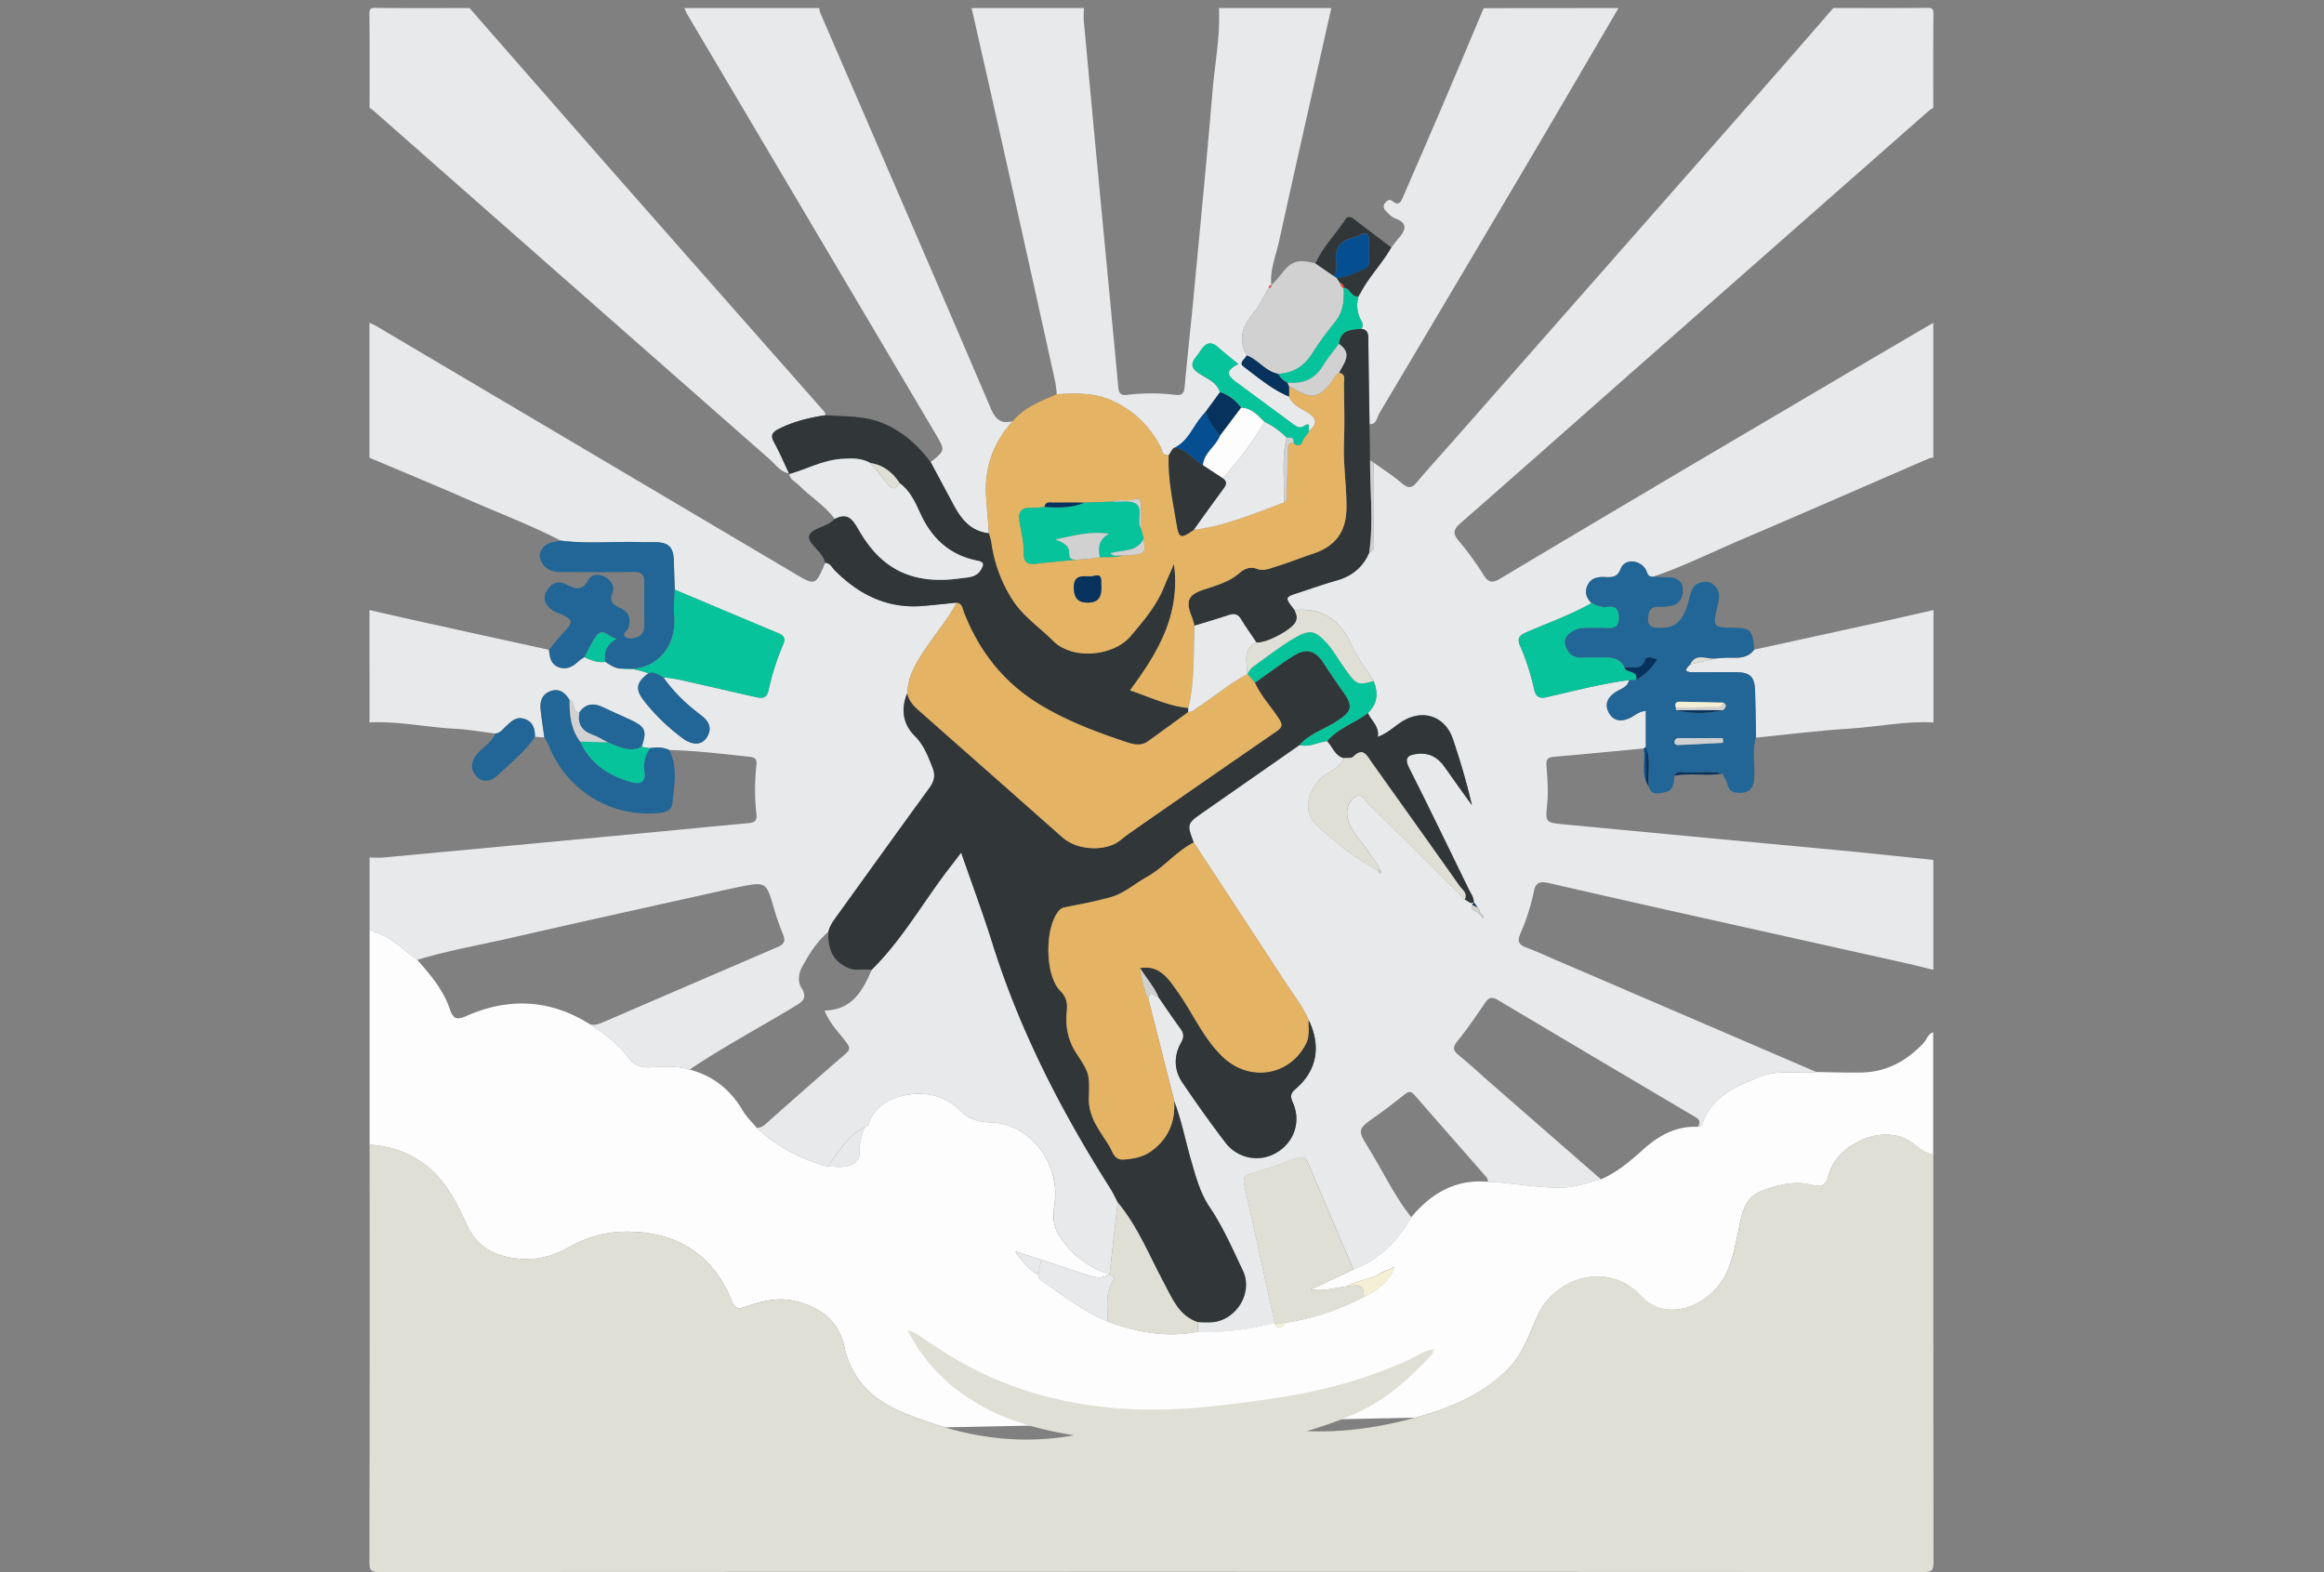 <svg xmlns="http://www.w3.org/2000/svg" viewBox="0 0 1400 947"><rect x="0" y="0" width="1400" height="947" fill="#808080" stroke="none"/><defs><style>.cls-1{fill:#e8e9eb;}.cls-2{fill:#fdfdfd;}.cls-3{fill:#313638;}.cls-4{fill:#e4b363;}.cls-5{fill:#216696;}.cls-6{fill:#e0dfd5;}.cls-7{fill:#07c39b;}.cls-8{fill:#d1d1d1;}.cls-9{fill:#044e91;}.cls-10{fill:#06325d;}.cls-11{fill:#f4efd5;}.cls-12{fill:#fa4d3b;}</style></defs><title>myskills</title><g id="skills_3" data-name="skills 3"><path class="cls-1" d="M1164.64,194.45v81.26a8,8,0,0,0-2.22.29c-37.82,16.37-75.57,32.92-113.47,49.09-17.65,7.53-34.87,16.11-53.11,22.32-3.63.38-3.48-2.87-4.76-4.79-3.71-5.58-12.45-6-14.76-.05-2.17,5.64-5.65,5.24-9.82,5.05s-8,.62-10.1,4.83-.81,7.74,2.28,10.88c-12.59,7.18-26.28,11.91-39.48,17.73-4,1.75-5.36,3.61-3.49,7.95a140.61,140.61,0,0,1,8.48,26.33c1,4.49,3.32,5.61,7.47,4.65,16.5-3.79,32.89-8.11,49.72-10.31-1,4.45-5.24,5.27-8.3,7.32-5,3.33-6.74,7.7-3.64,12.8,2.94,4.83,7.54,5,12.52,2.64,2.84-1.34,5.13-3.94,9.48-4.13v21.77a3.9,3.9,0,0,0-1.21.79c-18.18,1.7-36.35,3.5-54.54,5.05-3.89.33-4.33,2.28-4.08,5.47.6,7.73,1.19,15.46.41,23.25-1.07,10.7-1,10.89,10,11.93q82.21,7.81,164.45,15.49c19.42,1.85,38.81,3.94,58.21,5.92v66.21c-5.84-1.4-11.65-2.89-17.51-4.2q-71.76-16-143.53-32-35.52-8-71-16.11c-4.65-1.07-7.56-.41-8.6,5a124.87,124.87,0,0,1-8.23,25.69c-1.79,4.15-1,6.43,3.29,8.06,6.3,2.41,12.46,5.2,18.66,7.87q78.21,33.62,156.4,67.26c-11.25,1.29-22.68-1.68-33.91,2.84-15,6-29.49,11.89-34.84,29.17-.17.55-1.69.67-2.58,1,2.45-3.78-.23-5.11-3-6.74q-58.73-34.68-117.33-69.54c-3.63-2.17-5.54-1.84-7.87,1.61-5.32,7.85-10.69,15.7-16.64,23.07-2.93,3.61-2.82,5.5.66,8.37,7.14,5.88,13.93,12.17,20.89,18.25q32.46,28.34,64.94,56.65c-7.09,1.67-13.87,4.39-21.33,4.83-15.74.91-31.1-2.83-46.7-3.32-.3-.92-.34-2.07-.93-2.74-14.46-16.55-29-33-43.44-49.62-2.37-2.74-3.94-1.88-6.18-.11-5.48,4.34-11,8.67-16.7,12.69-11.45,8.06-11.75,8.12-4.51,19.83,8.5,13.76,15.37,28.52,25.48,41.28-8,14.41-19.16,25.45-34.8,31.47-9.13-21.39-18.31-42.77-27.36-64.2-1.52-3.61-3.57-4.08-7.07-2.77-7.73,2.88-15.52,5.65-23.43,8-9.33,2.75-9.2,2.48-7,12.12,5.91,26.37,11.64,52.77,17.43,79.17-15.11,3.76-30.38,6.06-46,5.18q-.3-2.91-.61-5.81a87.25,87.25,0,0,0,9,.12c14.68-1.29,24.75-17.92,18.47-31.09-6.18-12.94-12-26.3-19.93-38.11-5.85-8.64-8.23-17.91-11-27.37-3.59-12.17-5.89-24.7-10.43-36.6L692,602.53c0-7.09,3.61-2.33,5.93-1.76,4.35,6.26,8.57,12.62,13.1,18.74,2.21,3,2.38,5.3.47,8.69-4.54,8.07-4.26,16.54.93,24.16,8.31,12.2,16.86,24.25,25.83,36a23.47,23.47,0,0,0,31,5.88c10.41-6.29,14.65-18.55,9.59-30-1.77-4-1.36-5.67,1.92-8.48,12.69-10.9,15.2-25.69,7.64-41.16-3.86-8.75-9.81-16.22-15-24.16-18-27.72-36.18-55.31-54.3-82.94-4.19-11-4.08-11.38,5.54-18.09l58.21-40.6c5.87,1.5,11.06-1.74,16.63-2.38,3.26,3.46,4.6,8.79,10,10.21-2.5,6.74-9.86,8-14.29,12.65-8.22,8.65-10.11,20.53-1.74,28.13,11.19,10.15,23.09,19.75,36.64,26.86.26.79.33,2.26,1.46,1.61s.15-1.59-.65-2.17c-1-3.75-3.9-6.29-5.83-9.45-4.26-7-10.87-12.55-13.06-20.76-1.39-5.23.14-10.59,4.27-13.45s6.31,2.57,8.69,4.9c19.25,18.87,38.3,37.94,57.42,56.95,1.91.33,3.13,3.08,5.56,1.58l-1,1.56c-1.55,3.57,2.06,3.42,3.49,4.85l1.53,1.55,1.12,1.72c1.09-1,.28-1.73-.43-2.44l-1.57-1.5a2.27,2.27,0,0,0-.95-2.61c-.77-1-1.53-2-2.3-3.08,0-2.92-1.73-5.16-2.92-7.6-11.92-24.44-23.69-49-36-73.23-3.22-6.38-.69-7.91,4.85-8.56,7.24-.86,12.51,2.15,16.57,8,5.37,7.72,10.92,15.31,16.38,22.95-3.13-13.65-7.06-26.77-11.41-39.74C870.55,431.11,856.67,426.69,844,435c-4.33,2.85-8.08,6.64-14,8.87,1.08-6.37-3.85-9.68-6-14.38,5.92-5.58,6.37-12.14,3.46-19.3-4.56-7.39-9.93-14.41-13.52-22.24-6.85-14.94-17.75-22-34.14-20.5-6-7.69-6-7.68,2.76-10.51,7.55-2.44,15-5.14,22.65-7.28,9.23-2.59,15.82-8,19.62-16.77,4.08-1.45,2.63-5,2.66-7.71.16-15.5.08-31,.09-46.5,5.66,4.1,11.6,7.87,16.88,12.41,3.73,3.22,6,3.13,9.1-.62,7.06-8.43,14.51-16.53,21.78-24.79q86.71-98.53,173.41-197.1,27.95-31.78,55.69-63.76c18.81,0,37.62.1,56.43-.1,3.23,0,3.89.63,3.86,3.86-.2,18.81-.1,37.62-.1,56.43a18.39,18.39,0,0,0-2.52,1.57q-90.39,79.55-180.75,159.11C947.59,255.48,913.9,285.34,880,315c-4.19,3.67-5.24,6.14-1.24,10.81a182.46,182.46,0,0,1,15,20.59c3,4.67,5.15,5,10,2.14q85-50.72,170.39-100.92Q1119.33,220.91,1164.64,194.45Z"/><path class="cls-2" d="M569.29,859.84c-8.15-2.4-16.19-5.28-24.08-8.44-18.68-7.48-32.14-19.65-36.66-40.34-3.44-15.72-14.7-23.72-29.7-27.32-10.2-2.44-20,0-29.37,3.32-4.88,1.71-6.81,1.48-8.82-3.66C430.3,756.83,408.8,742.72,380.44,742a69.16,69.16,0,0,0-37.33,9.13c-10.93,6.27-22.36,8.86-35.28,6.48-12.11-2.23-20.78-7.57-26.1-18.78-3.86-8.11-7.5-16.31-12.81-23.75C257.5,699,242,691,222.64,689.53V560.11c2.54,1,5.11,1.94,7.61,3,8.05,3.59,14,10.15,21.08,15.07,7.94,9,15.81,18.18,19.66,29.75,2,6,4.31,6.62,9.95,4.12,25.48-11.29,50.38-10.1,74.27,4.84,8.6,5.59,17,11.42,23.12,19.87,3.34,4.62,7.36,6.49,13.26,6.19,7.91-.39,16-1.09,23.8,1.35,14.14,3.72,24.61,12.08,32,24.65,2.23,3.79,5.57,6.93,8.4,10.36a98.22,98.22,0,0,0,42.89,23.31c3.45.07,7,.72,10.34.05,4.33-.87,9-2.4,8.68-8.3-.34-5.48,1.72-10.37,3-15.46a2.87,2.87,0,0,0,2.7-2.14c2.61-8.34,10.13-13.55,16.71-15.67,13.31-4.29,27.61-2.7,38.21,7.71,5.77,5.67,11.32,7.1,18.93,7.35,23.35.75,40.78,24.27,38.14,47.42-.74,6.52-1.85,13.12,2.06,19.59a54.15,54.15,0,0,0,30.91,24.36h0c-4.08,2.85-8.44,2.06-12.69.7-9.54-3-19-6.26-28.52-9.41l-15.5-5c4.28,6.56,8.47,10.92,13.76,14.24.35.92.42,2.25,1.08,2.7,13.21,9,25.78,19,40.68,25.24,17.7,6.62,35.77,9.95,54.64,6.11,15.63.88,30.9-1.42,46-5.18l0,.18c2.59,4.33,4.8,1.81,7-.39a149.51,149.51,0,0,0,46.66-15.5c10-4.58,16.79-11.09,18.28-18.07-2.61,1.89-5.68,2.19-7.7,3.52C825.6,771.05,817.54,771,811,775c-6.68.75-13.3,2.9-21.55,1.84l25.88-12.11c15.64-6,26.75-17.06,34.8-31.47,12.06-14.42,26.73-23.15,46.28-21.33,15.6.49,31,4.23,46.7,3.32,7.46-.44,14.24-3.16,21.33-4.83,9.74-4.25,17.67-11,25.46-18,9.36-8.41,19.79-14.22,32.88-13.63.89-.32,2.41-.44,2.58-1,5.35-17.28,19.89-23.15,34.84-29.17,11.23-4.52,22.66-1.55,33.91-2.84,9,.12,18,.43,27,.3,15.15-.21,27.34-6.85,37.58-17.71,2-2.13,2.65-5.51,5.88-6.5v73.73c-4.28-.91-7.93-3.38-11.07-6-17.63-14.82-47.49-.18-51.86,18.23-1.53,6.47-4.26,7.48-10.26,5.94-10.56-2.71-20.82.11-30.64,3.88-7.17,2.74-10.3,9.13-11.93,16.27-2.33,10.21-3.81,20.62-7.69,30.46-5.66,14.39-20.35,24.93-34.49,24.6a24.88,24.88,0,0,1-18-8.2c-20.16-21.58-51.92-11.05-62.29,11.63-5.16,11.27-8.85,23.41-18.14,32.58C892.61,840.4,873.19,848.4,852.46,854"/><path class="cls-2" d="M821.57,849.08c16-8,28.58-20,40.67-32.76.8-.84,1-2.21,1.52-3.34l.54-.71-.7.55c-5.85.76-10.57,4.33-15.72,6.68-27.33,12.47-56.06,19.55-85.7,23.61-23.52,3.22-47,6.28-70.83,6-45-.58-87.05-11.35-125-36.23-2.93-1.92-5.82-3.88-8.78-5.74s-5.42-4.47-10.79-5.78c10.11,19.91,24.49,33.73,42.25,44.24"/><path class="cls-1" d="M251.33,578.23c-7.1-4.92-13-11.48-21.08-15.07-2.5-1.11-5.07-2-7.61-3V516.48a63.85,63.85,0,0,0,7.44.15q76.56-7.1,153.12-14.33c22.41-2.11,44.8-4.34,67.21-6.41,3.4-.31,5.76-.85,5.29-5.18a135.28,135.28,0,0,1,0-30c.34-3.1-.76-4.48-4-4.82-16.16-1.67-32.28-3.74-48.55-4.07-3.75-1.81-7.68-1.79-11.66-1.1l-5-.86c3.31-9.59,2.28-12.08-6.81-16.31-5.42-2.52-10.91-4.87-16.29-7.47-5.69-2.75-10.58-2.41-14.44,3.08-4.69-.36-2-6.55-5.9-7.5-2.66-4.46-6.19-7.32-11.64-5.24s-6.27,6.62-5.7,11.65c.61,5.4,1.44,10.77,2.18,16.15l-5.65-.4c-.06-4.76-1-8.93-6.25-10.73-5-1.71-7.93,1.37-11.12,4.26-2,1.8-3.51,4.38-6.64,4.51-8.13-1-16.24-2.46-24.4-2.89-17.12-.88-34-4.66-51.25-3.78V367.5c9.49,2.15,19,4.35,28.46,6.44q39.81,8.79,79.62,17.49c.53,4.25,1,8.6,5.7,10.47s8.64-.22,12.09-3.51a29.11,29.11,0,0,1,3.61-2.53c3.95,1.9,8,3.45,12.5,2.85,3.13,2,6.15,4.21,10.12,4.12,5.54-.45,10.76,1,15.92,2.74-7.43,5.52-8.11,9.66-2.57,16.74a121.51,121.51,0,0,0,23.17,22.42c5.81,4.36,11.46,4.23,14.48-.46,3.57-5.56,1.36-9.83-3.49-13.49-8.64-6.52-16.46-13.89-22.67-22.84,3.44.53,6.92.87,10.31,1.63,14.86,3.32,29.67,6.8,44.53,10.14,3.68.83,7.4,1.8,8.58-3.83a150.88,150.88,0,0,1,8.87-27.77c1.34-3.14.58-5.19-2.62-6.53q-31.39-13.14-62.75-26.38-.28-8.56-.55-17.13c-.25-8.43-3-11.24-11.2-11.4-3-.06-6,.08-9,0-15.92-.54-31.87,1.17-47.76-.92-18-9.34-36.92-16.48-55.44-24.57-19.89-8.7-39.95-17-59.94-25.45V194.45c1.34.63,2.74,1.15,4,1.9Q352.82,271,479,345.68c12.14,7.18,12.3,7.08,18.11-6.57,3,0,4,2.69,5.67,4.36,14.74,14.88,32,23.4,53.45,21.56,6.68-.58,13.35-1.33,20-2-3.89,7.89-9.52,14.64-14.5,21.8-7,10.05-14.64,19.72-15.16,32.74-3.95,9.45-2.66,18.62,4.37,25.57,5.67,5.6,8,12.17,10.81,19.1,2.09,5.19.92,8.68-2.12,12.83-18.39,25.21-36.58,50.57-54.83,75.87-2.34,3.24-4.82,6.39-5.76,10.4-7,5.82-11.64,13.44-15.91,21.28-2.15,3.93-2.54,8.92-.43,12.28,4.34,6.88,0,8.88-4.67,11.72-20.84,12.63-42.4,24.07-62.62,37.73-7.81-2.44-15.89-1.74-23.8-1.35-5.9.3-9.92-1.57-13.26-6.19-6.1-8.45-14.52-14.28-23.12-19.87,2.83.9,5.41,0,8-1.13q52.63-22.71,105.31-45.36c3.77-1.61,4.82-3.6,3.2-7.51a151.84,151.84,0,0,1-5.43-15.53c-4.76-16.33-4.68-16.36-21.27-13.08-2.21.44-4.4.91-6.6,1.39-43.4,9.69-86.85,19.22-130.2,29.16C289.21,569.23,270,572.57,251.33,578.23Z"/><path class="cls-1" d="M734.27,4.85H802c-10.56,46.95-21.23,93.88-31.57,140.88-1.9,8.64-5.57,17-4.55,26.21l0-.14c-1.28-.23-1.33.85-1.68,1.6-3,5.06-5.33,10.68-9.1,15.06-6.83,8-9.26,16.06-4.08,25.66-.92,2.2-5,4.34-1.9,6.68,8.77,6.55,17.13,13.83,27.44,18.08,2,4.88,6.79,6.9,10.75,9.3,6,3.65,6.72,6.9,1.33,11.39-1.21-.77,1.77-6-3.11-2.89-2.22,1.42-4,.78-6.1-.75-11.74-8.8-23.65-17.36-35.36-26.2-5.64-4.26-5.15-6.8,1.85-10.37-4.13-3.41-8.24-6.6-12.09-10.06-5.38-4.84-8.51-1.41-11.27,2.94-2.5,3.93-7.8,7.52-.66,12.51,4.7,3.28,11,5.16,13,11.56q-4.23,5.76-8.45,11.55c-.77.9-1.54,1.8-2.32,2.69-5.43,6.29-8.22,14.85-16.21,19-2.16.78-2.43,3.15-3.83,4.57-4.15.76-3.94-3.06-5.05-5.12-6.78-12.61-16.3-22-29.59-27.84-10.73-4.72-21.71-4.24-32.86-3.63a72.36,72.36,0,0,0-.89-7.39Q623.11,173,610.39,116,597.94,60.39,585.3,4.85H653a68.74,68.74,0,0,0-.13,7.45q4.44,48.24,9,96.47c3.91,41.37,7.91,82.74,11.76,124.11.33,3.61,1.16,5.5,5.36,5a118.22,118.22,0,0,1,29.24,0c4.06.52,5.08-1.3,5.42-5,1.69-18.44,3.73-36.86,5.48-55.31,3.89-41.12,7.93-82.24,11.38-123.4C731.9,37.74,735.22,21.45,734.27,4.85Z"/><path class="cls-1" d="M282.83,4.85q39.48,45.15,79,90.27,67.11,76.29,134.36,152.46a12.68,12.68,0,0,1,1.38,2.51c-9.87,1.46-19.46,3.76-28.46,8.31-3.83,1.93-5.14,3.77-2.82,8,3.36,6.07,6.07,12.51,9.05,18.79-5.3-1-8.19-5.45-11.85-8.67Q343.94,171.43,224.53,66.24a13.47,13.47,0,0,0-1.89-1.2c0-18.81.1-37.62-.1-56.43,0-3.23.63-3.89,3.86-3.86C245.21,5,264,4.85,282.83,4.85Z"/><path class="cls-1" d="M560.59,278.36c8.92-7.07,8.89-7.05,2.91-17.15Q488.82,135,414.15,8.86c-.75-1.27-1.28-2.67-1.91-4H493.5a15.28,15.28,0,0,0,.65,2.9c34.31,79.43,68.77,158.78,102.74,238.35,3,7,6.38,9.35,13.27,7.58-12,13-17.27,28.34-16.07,45.93.5,7.21,1.11,14.42,1.66,21.63-10.6-1.09-16.47-8.14-21.1-16.75Z"/><path class="cls-1" d="M975,4.85c-17.43,29.76-34.77,59.57-52.31,89.26Q876.94,171.63,830.9,249c-1.46,2.44-1.48,6.59-5.88,6.54-.26-17-.57-34-.72-51,0-3.3-.3-6-4.28-6.45,2.14-2.54-.11-4.74-.91-6.71a18.81,18.81,0,0,1-.73-12.79,3.39,3.39,0,0,1,.6-1l.34-.11-.05-.35c5.11-10.14,13.3-18.2,18.85-28,1.52-1.94,3-4,4.58-5.81,4.1-4.66,5.45-8.82-1.84-11.6-2.7-1-4.55-3.08-6.37-5.12a3.14,3.14,0,0,1-.26-4.17c1.11-1.35,2.61-2.85,4.45-1.37,4.38,3.54,5.47,0,6.78-3,8.06-18.6,16.15-37.19,24.11-55.83,8.14-19.07,16.14-38.2,24.21-57.31Z"/><path class="cls-1" d="M1056.74,391.34q40.48-8.85,81-17.72c9-2,18-4.07,27-6.12v67.72c-16.85-1-33.37,2.61-50.07,3.66-19,1.18-37.86,3.58-56.78,5.45-.17-9.42-.24-18.85-.56-28.26-.28-8.45-3-11.05-11.4-11.13-8.7-.08-17.4-.06-26.1,0-5.94,0-4.29-2.16-1.45-4.76l15.11-3.51c2.93-.17,5.87-.54,8.79-.46C1047.67,396.34,1053.07,396.51,1056.74,391.34Z"/><path class="cls-3" d="M499,561.34c.94-4,3.42-7.16,5.76-10.4,18.25-25.3,36.44-50.66,54.83-75.87,3-4.15,4.21-7.64,2.12-12.83-2.77-6.93-5.14-13.5-10.81-19.1-7-6.95-8.32-16.12-4.37-25.57,1.12,5.87,5.69,9.24,9.72,12.81,27.82,24.7,55.82,49.19,83.62,73.91,9.65,8.59,26.92,8.4,34.81,2,3.48-2.83,7.17-5.4,10.86-8q41.81-29,83.68-57.95c3.5-2.4,3.36-4.13,1.11-7.56-4.72-7.22-10.75-13.58-14.36-21.53,7.53-5.31,14.9-10.89,22.65-15.88,8.27-5.33,13.71-3.81,18.88,4.24,3.62,5.62,7.36,11.18,11.26,16.61,6.68,9.34,5.9,12.16-3.59,18.3-7.41,4.79-16.24,7.4-22.32,14.26l-58.21,40.6c-9.62,6.71-9.73,7.06-5.54,18.09-10.51,5.34-17.89,15-28.12,20.69-7.34,4.11-13.8,10-22,12.3-9.09,2.57-18.43,4.22-27.7,6.1a6.33,6.33,0,0,0-4.06,2.88c-7.93,10.47-7.68,38.42,1.52,47.47,3.52,3.46,4.42,7.24,3.89,12.16-.95,8.86.59,17.39,5.59,25.1,8,12.35,8.14,12.39,7.7,27.29-.35,11.67,6.9,19.93,12.39,29,2,3.33,2.72,8.53,8.61,8s11.29-1.32,16.24-4.81c10.58-7.47,14.86-17.72,14.15-30.36,4.54,11.9,6.84,24.43,10.43,36.6,2.8,9.46,5.18,18.73,11,27.37,8,11.81,13.75,25.17,19.93,38.11,6.28,13.17-3.79,29.8-18.47,31.09a87.25,87.25,0,0,1-9-.12c-11.2-3.93-15.06-14.1-20-23.38-8.87-16.48-15.76-34.11-27.93-48.69-1.53-2.85-2.89-5.81-4.62-8.53-29.45-46.39-54.43-94.89-70.95-147.53-5.67-18.07-12.31-35.84-18.75-54.45-2,2.64-3.46,4.63-5,6.56-16.67,21-29.59,45-48.93,64-4.59-.92-9.34.74-13.94-1.21C501.34,579,498.63,571.07,499,561.34Z"/><path class="cls-4" d="M707.35,663.33c.71,12.64-3.57,22.89-14.15,30.36-5,3.49-10.46,4.35-16.24,4.81s-6.59-4.72-8.61-8c-5.49-9-12.74-17.29-12.39-29,.44-14.9.32-14.94-7.7-27.29-5-7.71-6.54-16.24-5.59-25.1.53-4.92-.37-8.7-3.89-12.16-9.2-9.05-9.45-37-1.52-47.47a6.33,6.33,0,0,1,4.06-2.88c9.27-1.88,18.61-3.53,27.7-6.1,8.18-2.31,14.64-8.19,22-12.3,10.23-5.74,17.61-15.35,28.12-20.69,18.12,27.63,36.31,55.22,54.3,82.94,5.15,7.94,11.1,15.41,15,24.16-.24,4.67.82,9.36-1.47,14-9.79,19.67-34.27,23.68-50.55,8-11.63-11.22-17.88-26.24-27.08-39.18-5.5-7.73-10.76-16.05-22.41-14.16a67,67,0,0,0,5.1,19.33Z"/><path class="cls-5" d="M1018.28,400.16c-2.84,2.6-4.49,4.79,1.45,4.76,8.7,0,17.4-.06,26.1,0,8.37.08,11.12,2.68,11.4,11.13.32,9.41.39,18.84.56,28.26-2.52,8.36-.34,16.94-1.13,25.4-.57,6-3.82,8.18-9.48,7.9-3.36-.17-5.62-1.22-6.48-4.9-.55-2.36-2-4.52-3-6.76-7-1.64-14.13-.53-21.2-.63-2.63,0-6-1.64-7.84,2-.22,4.28-.5,8.89-5.64,9.93-3.52.71-8.07,2.27-9.81-3.3-.77-7.68,1.48-15.54-1.3-23.11-.14-.26-.28-.52-.43-.78V428.31c-4.35.19-6.64,2.79-9.48,4.13-5,2.37-9.58,2.19-12.52-2.64-3.1-5.1-1.31-9.47,3.64-12.8,3.06-2.05,7.32-2.87,8.3-7.32l4.3-.2c5.42-2.75,9.2-7.1,12.74-12.09-3-1.55-6.64-2.2-7.34-.09-2.41,7.29-8.05,4-12.47,4.7-3.73-7.12-10.4-5.93-16.66-5.9-2.76,0-5.53-.16-8.27.06-6.47.53-9.91-3.16-11-8.74-.88-4.36,5.45-9.12,11.39-9.23,4.51-.08,9-.11,13.54,0s7.59,0,7.55-6.12c0-5.64-2.3-7-7.14-6.47-3.4.4-6.36-.93-9.32-2.31-3.09-3.14-4.31-6.72-2.28-10.88s5.84-5,10.1-4.83,7.65.59,9.82-5.05c2.31-6,11-5.53,14.76.05,1.28,1.92,1.13,5.17,4.76,4.79,3,.12,6,.34,9,.34,4.92,0,8.63,2.37,8.83,7.12.2,5-1.8,9.62-8,10.31a44.33,44.33,0,0,1-6.7.42c-5.31-.23-6,3.32-6.23,7.3-.2,4.45,2.59,5.2,6.34,5.34,10,.35,14.43-3.59,17.94-15.53,1.27-4.32,1.54-9.87,6.89-11.56,2.92-.92,6.23-1.09,9,1.71,3.7,3.69,2.66,8,1.77,11.95-3,13.19-3.16,13.14,10.35,13.39,9.46.18,11,1.94,11.6,13.14-3.67,5.17-9.07,5-14.56,4.85-2.92-.08-5.86.29-8.77.46C1028.32,397.57,1021.91,392.87,1018.28,400.16Zm19.65,27.68c1.48-1.44,2.86-2.88.31-4.6-8.36-.18-16.72-.4-25.09-.51-2.2,0-4.84-.17-3.63,3.5l.18,1.56A60.66,60.66,0,0,0,1037.93,427.84Zm0,19.63c0-1-.06-1.9-.1-2.85-8.83,0-17.65,0-26.48,0a2.4,2.4,0,0,0-2.66,2.06c-.18,1.59,1.09,2.17,2.38,2.11C1020.06,448.4,1029,447.92,1038,447.47Z"/><path class="cls-3" d="M820,198.08c4,.44,4.28,3.15,4.3,6.45.15,17,.46,34,.72,51q.15,10.85.31,21.65c0,18.58,2.13,37.18-.49,55.74-3.8,8.8-10.39,14.18-19.62,16.77-7.63,2.14-15.1,4.84-22.65,7.28-8.79,2.83-8.79,2.82-2.76,10.51,1.16,2.25,2,4.56.75,7.06-2.41,5-18.19,13.27-23.71,12.44-3.15-4.71-6.46-9.33-9.4-14.17-2-3.22-4.28-3.25-7.44-2.2-6.78,2.25-13.65,4.24-20.48,6.34a27.36,27.36,0,0,0-1.64-5.7c-3.72-9.13-2.11-13,7.11-16.05,7.78-2.59,15.63-4.64,22-10.3,2.57-2.27,6.27-3.76,9.85-2.37,4.23,1.64,8-.09,11.65-1.22,7.63-2.34,15.07-5.32,22.64-7.86,13.44-4.51,19.78-13.16,20-27.28.17-13-2-25.92-1.51-39,.43-12,.12-24.06,0-36.1,0-2.43,1.38-5.88-3-6.5,2.85-5.83,8.45-11.67-.09-17.44C807.37,198.7,813.78,198.52,820,198.08Z"/><path class="cls-6" d="M821.53,781.3a149.51,149.51,0,0,1-46.66,15.5l-7,.39,0-.18c-5.79-26.4-11.52-52.8-17.43-79.17-2.16-9.64-2.29-9.37,7-12.12,7.91-2.34,15.7-5.11,23.43-8,3.5-1.31,5.55-.84,7.07,2.77,9,21.43,18.23,42.81,27.36,64.2l-25.88,12.11c8.25,1.06,14.87-1.09,21.55-1.84C816.18,774.35,822.24,772.2,821.53,781.3Z"/><path class="cls-3" d="M686.87,583.2c11.65-1.89,16.91,6.43,22.41,14.16,9.2,12.94,15.45,28,27.08,39.18,16.28,15.7,40.76,11.69,50.55-8,2.29-4.6,1.23-9.29,1.47-14,7.56,15.47,5,30.26-7.64,41.16-3.28,2.81-3.69,4.51-1.92,8.48,5.06,11.42.82,23.68-9.59,30a23.47,23.47,0,0,1-31-5.88c-9-11.72-17.52-23.77-25.83-36-5.19-7.62-5.47-16.09-.93-24.16,1.91-3.39,1.74-5.7-.47-8.69-4.53-6.12-8.75-12.48-13.1-18.74C695.27,594.26,690.4,589.15,686.87,583.2Z"/><path class="cls-3" d="M824,429.52c2.12,4.7,7,8,6,14.38,5.95-2.23,9.7-6,14-8.87,12.66-8.34,26.54-3.92,31.31,10.32,4.35,13,8.28,26.09,11.41,39.74-5.46-7.64-11-15.23-16.38-22.95-4.06-5.84-9.33-8.85-16.57-8-5.54.65-8.07,2.18-4.85,8.56,12.27,24.27,24,48.79,36,73.23,1.19,2.44,3,4.68,2.92,7.6l.12,0c-2.44,1.5-3.66-1.25-5.57-1.58,2-3.95-1.58-6-3.24-8.41-17.53-24.9-35.31-49.64-52.93-74.49-2.93-4.13-5.11-9.07-11-3.17-1.09,1.09-3.78.58-5.72.8-5.35-1.42-6.69-6.75-10-10.2C806.06,438.47,816.18,435.65,824,429.52Z"/><path class="cls-6" d="M809.45,456.64c1.94-.22,4.63.29,5.72-.8,5.91-5.9,8.09-1,11,3.17,17.62,24.85,35.4,49.59,52.93,74.49,1.66,2.37,5.23,4.46,3.24,8.41-19.12-19-38.17-38.08-57.42-56.95-2.38-2.33-4.46-7.82-8.69-4.9s-5.66,8.22-4.27,13.45c2.19,8.21,8.8,13.77,13.06,20.76,1.93,3.16,4.85,5.7,5.83,9.45a3.54,3.54,0,0,1-.81.56c-13.55-7.11-25.45-16.71-36.64-26.86-8.37-7.6-6.48-19.48,1.74-28.13C799.59,464.63,807,463.38,809.45,456.64Z"/><path class="cls-6" d="M673.3,724.31c12.17,14.58,19.06,32.21,27.93,48.69,5,9.28,8.84,19.45,20,23.38q.32,2.89.61,5.81c-18.87,3.84-36.94.51-54.64-6.11.2-8.72-1.94-17.74,4-25.69.85-1.16-1.81-1.83-2.76-2.81h0Q670.86,745.95,673.3,724.31Z"/><path class="cls-7" d="M985.68,409.48l-4.3.2c-16.83,2.2-33.22,6.52-49.72,10.31-4.15,1-6.51-.16-7.47-4.65A140.61,140.61,0,0,0,915.71,389c-1.87-4.34-.49-6.2,3.49-7.95,13.2-5.82,26.89-10.55,39.48-17.73,3,1.38,5.92,2.71,9.32,2.31,4.84-.57,7.1.83,7.14,6.47,0,6.14-3.19,6.26-7.55,6.12s-9-.12-13.54,0c-5.94.11-12.27,4.87-11.39,9.23,1.11,5.58,4.55,9.27,11,8.74,2.74-.22,5.51-.05,8.27-.06,6.26,0,12.93-1.22,16.66,5.9C979.56,405.82,987,403.47,985.68,409.48Z"/><path class="cls-7" d="M824,429.52c-7.83,6.13-18,9-24.51,16.92-5.57.63-10.76,3.87-16.63,2.37,6.08-6.86,14.91-9.47,22.32-14.26,9.49-6.14,10.27-9,3.59-18.3-3.9-5.43-7.64-11-11.26-16.61-5.17-8.05-10.61-9.57-18.88-4.24-7.75,5-15.12,10.57-22.65,15.88L751.53,406l-.1-.21c1-1.34,1.84-3,3.16-4,8.36-6,16.5-12.42,25.36-17.59,9.14-5.33,12.46-4.44,19.42,3.25,3.26,3.6,5.76,7.91,8.53,11.95,9.34,13.59,9.33,13.6,19.57,10.8C830.38,417.38,829.93,423.94,824,429.52Z"/><path class="cls-6" d="M827.47,410.22c-10.24,2.8-10.23,2.79-19.57-10.8-2.77-4-5.27-8.35-8.53-11.95-7-7.69-10.28-8.58-19.42-3.25-8.86,5.17-17,11.59-25.36,17.59-1.32.95-2.12,2.63-3.17,4-.24-6.86-3.17-14.49,5.43-18.8,5.52.83,21.3-7.44,23.71-12.44,1.21-2.5.41-4.81-.75-7.06C796.2,366,807.1,373,814,388,817.54,395.81,822.91,402.83,827.47,410.22Z"/><path class="cls-8" d="M824.84,332.92c2.62-18.56.45-37.16.49-55.74l2.26,1.53c0,15.5.07,31-.09,46.5C827.47,327.9,828.92,331.47,824.84,332.92Z"/><path class="cls-8" d="M686.87,583.2c3.53,5.95,8.4,11.06,11,17.57-2.32-.57-5.88-5.33-5.93,1.76A67,67,0,0,1,686.87,583.2Z"/><path class="cls-9" d="M991.54,470.59c-2.3-6.45-.15-13.2-1.31-19.72a3.9,3.9,0,0,1,1.21-.79l.43.77Z"/><path class="cls-8" d="M890.11,546.62a2.27,2.27,0,0,1,.95,2.61,5.87,5.87,0,0,1-.65.67c-1.43-1.43-5-1.28-3.49-4.85Z"/><path class="cls-8" d="M830.87,523.72c.8.58,1.65,1.61.65,2.17s-1.2-.82-1.46-1.61A3.54,3.54,0,0,0,830.87,523.72Z"/><path class="cls-10" d="M890.11,546.62l-3.19-1.57,1-1.56-.11,0C888.58,544.57,889.34,545.6,890.11,546.62Z"/><path class="cls-8" d="M892.63,550.73c.71.71,1.52,1.41.43,2.44l-1.12-1.72Q892.27,551.08,892.63,550.73Z"/><path class="cls-8" d="M891.94,551.45l-1.53-1.55a5.87,5.87,0,0,0,.65-.67l1.57,1.5Q892.27,551.08,891.94,551.45Z"/><path class="cls-1" d="M673.3,724.31q-2.44,21.63-4.87,43.27a54.15,54.15,0,0,1-30.91-24.36c-3.91-6.47-2.8-13.07-2.06-19.59,2.64-23.15-14.79-46.67-38.14-47.42-7.61-.25-13.16-1.68-18.93-7.35-10.6-10.41-24.9-12-38.21-7.71-6.58,2.12-14.1,7.33-16.71,15.67a2.87,2.87,0,0,1-2.7,2.14c-10.17,5.28-15.66,14.92-22.06,23.71a98.22,98.22,0,0,1-42.89-23.31,7.41,7.41,0,0,0,5.33-2.19c16-14.21,32.07-28.43,48.29-42.42,3.33-2.87,2.15-4.49.07-7.27-4.34-5.79-9.76-10.94-12.76-18.71,16.77-.44,22.91-12,28.31-24.42,19.34-19,32.26-42.94,48.93-64,1.53-1.93,3-3.92,5-6.56,6.44,18.61,13.08,36.38,18.75,54.45,16.52,52.64,41.5,101.14,70.95,147.53C670.41,718.5,671.77,721.46,673.3,724.31Z"/><path class="cls-1" d="M668.43,767.58c1,1,3.61,1.65,2.76,2.81-5.89,8-3.75,17-4,25.69-14.9-6.24-27.47-16.26-40.68-25.24-.66-.45-.73-1.78-1.08-2.7l1.74-9.27c9.5,3.15,19,6.38,28.52,9.41C660,769.64,664.35,770.43,668.43,767.58Z"/><path class="cls-1" d="M498.71,702.67c6.4-8.79,11.89-18.43,22.06-23.71-1.32,5.09-3.38,10-3,15.46.36,5.9-4.35,7.43-8.68,8.3C505.74,703.39,502.16,702.74,498.71,702.67Z"/><path class="cls-11" d="M821.53,781.3c.71-9.1-5.35-6.95-10.5-6.33,6.51-4,14.57-3.92,21.08-8.22,2-1.33,5.09-1.63,7.7-3.52C838.32,770.21,831.52,776.72,821.53,781.3Z"/><path class="cls-1" d="M627.22,758.87l-1.74,9.27c-5.29-3.32-9.48-7.68-13.76-14.24Z"/><path class="cls-11" d="M767.85,797.19l7-.39C772.65,799,770.44,801.52,767.85,797.19Z"/><path class="cls-8" d="M863.6,812.82l.7-.55-.54.71Z"/><path class="cls-4" d="M751.53,406l4.46,5.29c3.61,8,9.64,14.31,14.36,21.53,2.25,3.43,2.39,5.16-1.11,7.56q-41.93,28.85-83.68,57.95c-3.69,2.56-7.38,5.13-10.86,8-7.89,6.41-25.16,6.6-34.81-2-27.8-24.72-55.8-49.21-83.62-73.91-4-3.57-8.6-6.94-9.72-12.81.52-13,8.17-22.69,15.16-32.74,5-7.16,10.61-13.91,14.5-21.8,3.59.42,3.64,3.43,4.63,6,9.19,23.48,23.94,42.21,45.81,55.46,16.14,9.77,33.52,16.29,51.22,22.24,4.47,1.5,9.22,2.9,13.64-.25,8.14-5.81,16.19-11.75,24.27-17.62,2.87.3,4.43-2,6.47-3.32C732.16,419.23,741,411.38,751.53,406Z"/><path class="cls-3" d="M715.78,428.83c-8.08,5.88-16.13,11.82-24.27,17.63-4.42,3.15-9.17,1.75-13.64.25-17.7-5.95-35.08-12.47-51.22-22.24-21.87-13.25-36.62-32-45.81-55.46-1-2.55-1-5.56-4.63-6-6.67.67-13.34,1.42-20,2-21.45,1.84-38.71-6.68-53.45-21.56-1.66-1.67-2.66-4.38-5.67-4.36-1-4.55-4.66-7.56-7.4-10.8-4.45-5.23-2-7.53,2.51-9.72,3.68-1.79,7.78-2.8,10.62-6,7.78-4.06,10.78.07,14.53,6.67,13.94,24.48,33.42,33.25,61.77,29.09,4.38-.64,8.88-.38,11.79-5.1,2.08-3.39,1.7-4.74-2.07-5.47-16.88-3.28-27.8-13.59-34.69-29-2.94-6.57-6.08-13.19-12.15-17.69-4.22-6.45-9.79-10.94-17.63-12.14-5.41-3.12-11.27-2.89-17.24-2.52-11.27.69-21.08,6.2-31.65,9.2l-.16-.44c-3-6.27-5.69-12.71-9.05-18.78-2.32-4.21-1-6.05,2.82-8,9-4.55,18.59-6.85,28.46-8.31,11.16.94,22.45.21,33.29,4.45,12.52,4.9,21.84,13.4,29.78,23.83l14,26.12c4.63,8.61,10.5,15.66,21.1,16.75a35.78,35.78,0,0,1,1.43,5,85.32,85.32,0,0,0,13,35.42c6.4,9.84,16,16.12,24,24.17,12,12.13,36.88,9.34,46.94-2.59,7.63-9.05,15.59-18.26,20.13-29.61,1.69-4.23,3.58-8.39,6-13.94,4.12,31-10,53.93-26.48,76.17,12.26,4.12,23,9.48,35.14,10.63Z"/><path class="cls-5" d="M330.72,391.43c3.47-4.18,6.86-8.56,10.56-12.38,4.78-4.93,2.06-6.44-1.95-8.43-2.21-1.1-4.7-1.77-6.68-3.17-3.77-2.68-6-6.33-3.54-11,2.54-4.84,6.72-7.09,11.86-4.47,5.35,2.72,9.61,4.44,13.32-2.47,2-3.7,6.07-4.12,9.89-2.08s6.43,5.62,4.83,9.64c-2.28,5.73.63,7.32,4.88,9.33,5.33,2.51,6.53,6.95,4.41,12.43-.62,1.6-4,2.75-1.51,4.85,1.75,1.5,4.41.9,6.52.26,3.55-1.07,4.87-3.84,4.84-7.46-.07-8.52-.17-17,0-25.54.11-4.93-1.94-6.49-6.75-6.41-14.75.22-29.5.06-44.26.06-5.54,0-9.67-2.47-11.56-7.64-1.4-3.83.93-7.09,3.87-9,2.37-1.5,5.64-1.59,8.52-2.31,15.9,2.1,31.85.39,47.77.93,3,.1,6,0,9,0,8.22.16,10.95,3,11.2,11.4q.26,8.56.55,17.13c-.15,5.23-.85,10.51-.35,15.68,1.7,17.52-9.83,34.25-31.41,31.95-4,.09-7-2.15-10.11-4.12-1.07-5.59.56-10.15,6.68-13.93-5.12-.94-8.25-7.37-12.53-1.06-2.59,3.8-4.47,8.08-6.66,12.14a29.11,29.11,0,0,0-3.61,2.53c-3.45,3.29-7.24,5.43-12.09,3.51S331.25,395.68,330.72,391.43Z"/><path class="cls-7" d="M374.74,402.83c21.58,2.3,33.11-14.43,31.41-31.95-.5-5.17.2-10.45.35-15.68q31.37,13.2,62.75,26.38c3.2,1.34,4,3.39,2.62,6.53A150.88,150.88,0,0,0,463,415.88c-1.18,5.63-4.9,4.66-8.58,3.83-14.86-3.34-29.67-6.82-44.53-10.14-3.39-.76-6.87-1.1-10.31-1.63-2.86-1.2-5.39-3.67-8.92-2.37C385.5,403.83,380.28,402.38,374.74,402.83Z"/><path class="cls-5" d="M403.18,451.85c5.49,10.68,2.8,21.91,1.79,32.9-.22,2.42-3.2,4.45-6.73,4.86-29.13,3.39-56.32-12.68-67.54-40.16a58.73,58.73,0,0,0-2.75-5.2c-.74-5.38-1.57-10.75-2.18-16.15-.57-5,.36-9.61,5.7-11.65s9,.78,11.64,5.24c-.07,8.9.77,17.58,6.39,25,6.1,13.3,17.13,20.54,30.66,24.39,5,1.42,9.09.59,8-6.39a19.36,19.36,0,0,1,3.35-14C395.5,450.06,399.43,450,403.18,451.85Z"/><path class="cls-5" d="M390.66,405.57c3.53-1.3,6.06,1.17,8.92,2.37,6.21,8.95,14,16.32,22.67,22.84,4.85,3.66,7.06,7.93,3.49,13.49-3,4.69-8.67,4.82-14.48.46a121.51,121.51,0,0,1-23.17-22.42C382.55,415.23,383.23,411.09,390.66,405.57Z"/><path class="cls-5" d="M322.3,443.85c-6.24,9.25-15,16.09-23,23.64-3.38,3.21-8.94,4.36-12.65-.19-3.54-4.34-2.81-9.08,1-13.42,3.52-4,8.62-6.66,10.66-12,3.13-.13,4.66-2.71,6.64-4.51,3.19-2.89,6.13-6,11.12-4.26C321.31,434.92,322.24,439.09,322.3,443.85Z"/><path class="cls-5" d="M349,429.19c3.86-5.49,8.75-5.83,14.44-3.08,5.38,2.6,10.87,4.95,16.29,7.47,9.09,4.23,10.12,6.72,6.81,16.31-7.4,3.55-13.87,0-20.44-2.71-3.09-1.59-6.05-3.51-9.29-4.68C350.36,440.17,347.78,435.88,349,429.19Z"/><path class="cls-7" d="M366.11,447.18c6.57,2.72,13,6.26,20.44,2.71l5,.86a19.32,19.32,0,0,0-3.36,14c1.09,7-3,7.81-8,6.39-13.53-3.85-24.56-11.09-30.66-24.39Z"/><path class="cls-7" d="M352.12,395.86c2.19-4.06,4.07-8.34,6.66-12.14,4.28-6.31,7.41.12,12.53,1.06-6.12,3.78-7.75,8.34-6.68,13.93C360.1,399.31,356.07,397.76,352.12,395.86Z"/><path class="cls-8" d="M366.11,447.18l-16.61-.45c-5.62-7.46-6.46-16.14-6.39-25,3.94.95,1.21,7.14,5.9,7.5-1.23,6.69,1.35,11,7.81,13.31C360.06,443.67,363,445.59,366.11,447.18Z"/><path class="cls-4" d="M715.86,426.48c-12.09-1.15-22.88-6.51-35.14-10.63,16.47-22.24,30.6-45.18,26.48-76.17-2.39,5.55-4.28,9.71-6,13.94-4.54,11.35-12.5,20.56-20.13,29.61C671,395.16,646.16,398,634.16,385.82c-8-8.05-17.56-14.33-24-24.17a85.32,85.32,0,0,1-13-35.42,35.78,35.78,0,0,0-1.43-5c-.55-7.21-1.16-14.42-1.66-21.63-1.2-17.59,4.08-32.93,16.07-45.93,7-8.44,16.93-11.94,26.45-16.19,11.14-.61,22.12-1.09,32.85,3.63,13.29,5.85,22.81,15.23,29.59,27.84,1.11,2.06.9,5.88,5.05,5.12-.68,14.27,2.53,28.16,4.79,42.05,1.38,8.47,2.67,8.26,10.34,3,19-2.36,36.48-9.92,54.23-16.46,2.77-1.71,1.45-4.53,1.59-6.78.48-8,.51-15.94.91-23.91.1-2.18-.88-5.43,3.24-5.35,2.49,3,4.84,1.42,5.6-1s3-3.78,3.86-6c5.39-4.49,4.7-7.74-1.33-11.39-4-2.4-8.74-4.42-10.75-9.3,0-2,0-4,0-6.08a20.73,20.73,0,0,1,2.68,1.18c10.65,6.62,15.54,5.68,23.08-4.4,1.31-1.74,2-4,4.27-5,4.34.62,2.93,4.07,3,6.5.15,12,.46,24.08,0,36.1-.47,13.05,1.68,26,1.51,39-.19,14.12-6.53,22.77-20,27.28-7.57,2.54-15,5.52-22.64,7.86-3.69,1.13-7.42,2.86-11.65,1.22-3.58-1.39-7.28.1-9.85,2.37-6.42,5.66-14.27,7.71-22,10.3-9.22,3.07-10.83,6.92-7.11,16.05a27.36,27.36,0,0,1,1.64,5.7C718.85,393.5,719.85,410.18,715.86,426.48Zm-45.8-124.31-16.82.6c-6.24,0-12.48-.1-18.72,0-2,0-4.79-.87-5.25,2.58a51.5,51.5,0,0,1-7.41.53c-6.1-.38-8.75,2-7.68,8.29,1,6.09,2.64,12.25,2.52,18.35-.13,6.87,2.62,7.68,8.45,6.95,10.58-1.35,21.26-2,31.89-3l5.55-.79c4.54-.32,9.17.37,13.61-1.15,14-.6,14-.6,12.77-10l-1.54-5.93c0-4.75,0-9.5-.18-14.25-.07-2-.52-4.82-3.2-3.8C679.42,302.32,674.55,300.37,670.06,302.17Zm-6.65,49.44c-.12-1.21.83-6.26-4.07-4.72-4.37,1.37-12.74-2.73-12.46,7.31.16,5.79,2.23,8.85,8.38,8.83C662,363,664,359.37,663.41,351.61Z"/><path class="cls-8" d="M765.86,171.94c1.8-2,3.74-3.92,5.37-6.06,6.69-8.78,10.23-10,21.22-7.2l11.09,7.62,1.58.95,2.25,3.37c.39,1.2.6,2.52,2.13,2.87l-.09-.11c.46,7.35-.15,14.32-5.06,20.47a193.09,193.09,0,0,0-13.64,18.71c-4.86,7.86-11.43,12.2-20.62,12.64-7.71-1.36-12-8.54-19.05-11.08-5.18-9.6-2.75-17.7,4.08-25.66,3.77-4.38,6.12-10,9.1-15.06a1.5,1.5,0,0,0,1.68-1.6Z"/><path class="cls-3" d="M719.23,319.14c-7.67,5.25-9,5.46-10.34-3-2.26-13.89-5.47-27.78-4.79-42.05,1.4-1.42,1.67-3.79,3.82-4.57,7,1.42,11.12,7.19,16.75,10.68l12.14,7.95c3.11,2.34,1.65,4.44-.12,6.84C730.79,303,725,311.08,719.23,319.14Z"/><path class="cls-7" d="M788.66,259.57c-.86,2.26-3.08,3.49-3.86,6s-3.11,4-5.6,1c.5-3.61-2.11-2.9-4.15-3a47.36,47.36,0,0,0-13.34-9.49c-4-3.94-7.71-8.41-14-8.55-3.33-4.38-7.38-7.76-12.76-9.33-2-6.4-8.29-8.28-13-11.56-7.14-5-1.84-8.58.66-12.51,2.76-4.35,5.89-7.78,11.27-2.94,3.85,3.46,8,6.65,12.09,10.06-7,3.57-7.49,6.11-1.85,10.37,11.71,8.84,23.62,17.4,35.36,26.2,2,1.53,3.88,2.17,6.1.75C790.43,253.54,787.45,258.8,788.66,259.57Z"/><path class="cls-9" d="M724.67,280.19c-5.63-3.49-9.8-9.26-16.75-10.68,8-4.11,10.79-12.67,16.22-19,.78-.89,1.55-1.79,2.32-2.69,1.15,5.85,5.06,10.08,8.56,14.55C732.52,268.89,725.35,272.65,724.67,280.19Z"/><path class="cls-10" d="M735,262.41c-3.5-4.47-7.41-8.7-8.56-14.55q4.23-5.78,8.45-11.55c5.38,1.57,9.43,4.95,12.76,9.32Z"/><path class="cls-10" d="M751,214.12c7,2.54,11.34,9.72,19,11.08a12.39,12.39,0,0,0,5.53,5.28l1,2.32c0,2,0,4,0,6.08-10.31-4.25-18.67-11.53-27.44-18.08C746,218.46,750.12,216.32,751,214.12Z"/><path class="cls-12" d="M765.9,171.8a1.5,1.5,0,0,1-1.68,1.6C764.57,172.65,764.62,171.57,765.9,171.8Z"/><path class="cls-1" d="M542,291.06c6.07,4.5,9.21,11.12,12.15,17.69,6.89,15.39,17.81,25.7,34.69,29,3.77.73,4.15,2.08,2.07,5.47-2.91,4.72-7.41,4.46-11.79,5.1-28.35,4.16-47.83-4.61-61.77-29.09-3.75-6.6-6.75-10.73-14.53-6.67-5.93-8.16-14.73-13.27-21.66-20.37-2-2.06-5.21-3.16-5.68-6.57,10.57-3,20.38-8.51,31.65-9.2,6-.37,11.83-.6,17.24,2.52,3.46,4.19,7,8.29,10.34,12.58C537.5,295.15,539.78,294.93,542,291.06Z"/><path class="cls-3" d="M803.54,166.3l-11.09-7.62c4.45-9.94,12.29-17.59,18.08-26.63,1.3-2,3.42-1.4,5.22,0q11.16,8.55,22.37,17c-5.55,9.84-13.74,17.9-18.84,28l-.43.06.13.41a3.46,3.46,0,0,0-.6,1c-4.48.85-5-5.16-9-5.19l.09.11c0-1.45-.5-2.59-2.13-2.87l-2.25-3.37c6.21.22,11.28-3.27,16.82-5.22,2.17-.76,2.84-2.56,2.81-4.77-.06-4.24,0-8.48,0-12.71,0-3.89-1.74-4.86-5.25-3.06a31.33,31.33,0,0,1-5.53,2c-6.28,1.87-9.62,5.6-9.12,12.56C805.06,159.48,805.65,163.12,803.54,166.3Z"/><path class="cls-7" d="M809.41,173.38c4,0,4.49,6,9,5.19a18.83,18.83,0,0,0,.73,12.8c.8,2,3,4.17.91,6.71-6.24.44-12.65.62-13.45,9.08-3.23,4.38-6.78,8.56-9.6,13.18-5,8.19-12.2,11.08-21.36,10.14a12.39,12.39,0,0,1-5.53-5.28c9.2-.44,15.77-4.78,20.63-12.64a193.09,193.09,0,0,1,13.64-18.71C809.26,187.7,809.87,180.73,809.41,173.38Z"/><path class="cls-12" d="M819,177.56l-.13-.41.43-.06s0,.36,0,.36Z"/><path class="cls-10" d="M1008.62,467.34c1.82-3.64,5.21-2,7.84-2,7.07.1,14.19-1,21.2.63C1028,467.77,1018.22,465.31,1008.62,467.34Z"/><path class="cls-10" d="M991.54,470.59l.33-19.74c2.78,7.58.53,15.44,1.3,23.12C992.63,472.84,992.09,471.72,991.54,470.59Z"/><path class="cls-6" d="M1018.28,400.16c3.63-7.29,10-2.59,15.13-3.51Z"/><path class="cls-10" d="M985.68,409.48c1.36-6-6.12-3.66-7.07-7.48,4.42-.7,10.06,2.59,12.47-4.7.7-2.11,4.36-1.46,7.34.09C994.88,402.38,991.1,406.73,985.68,409.48Z"/><path class="cls-8" d="M1038,447.47c-9,.45-17.9.93-26.86,1.33-1.29.06-2.56-.52-2.38-2.11a2.4,2.4,0,0,1,2.66-2.06c8.83,0,17.65,0,26.48,0C1037.9,445.57,1037.93,446.52,1038,447.47Z"/><path class="cls-11" d="M1009.52,426.23c-1.21-3.67,1.43-3.53,3.63-3.5,8.37.11,16.73.33,25.09.51-.74,3.48-3.54,2.79-5.88,2.82C1024.74,426.16,1017.13,426.18,1009.52,426.23Z"/><path class="cls-8" d="M1009.52,426.23c7.61-.05,15.22-.07,22.84-.17,2.34,0,5.14.66,5.88-2.82,2.55,1.72,1.17,3.16-.31,4.6l-28.23,0Z"/><path class="cls-10" d="M1009.7,427.79l28.23,0A60.66,60.66,0,0,1,1009.7,427.79Z"/><path class="cls-1" d="M715.86,426.48c4-16.3,3-33,3.67-49.53,6.83-2.1,13.7-4.09,20.48-6.34,3.16-1.05,5.49-1,7.44,2.2,2.94,4.84,6.25,9.46,9.4,14.17-8.6,4.31-5.67,11.94-5.43,18.8l.11.21c-10.51,5.39-19.37,13.24-29.28,19.53-2,1.29-3.6,3.62-6.47,3.32C715.81,428.05,715.83,427.27,715.86,426.48Z"/><path class="cls-8" d="M775.61,230.48c9.16.94,16.37-1.95,21.36-10.14,2.82-4.62,6.37-8.8,9.6-13.18,8.54,5.77,2.94,11.61.09,17.44-2.25,1-3,3.24-4.27,5-7.54,10.08-12.43,11-23.08,4.4a20.73,20.73,0,0,0-2.68-1.18Z"/><path class="cls-6" d="M542,291.06c-2.2,3.87-4.48,4.09-7.29.44-3.31-4.29-6.88-8.39-10.34-12.58C532.19,280.12,537.76,284.61,542,291.06Z"/><path class="cls-7" d="M657,336.49c-10.63,1-21.31,1.65-31.89,3-5.83.73-8.58-.08-8.45-6.95.12-6.1-1.48-12.26-2.52-18.35-1.07-6.25,1.58-8.67,7.68-8.29a51.5,51.5,0,0,0,7.41-.53c8.13.51,16.24.73,24-2.6l16.82-.6c4.88.29,10.86-1.06,14.36,1.29,4.23,2.83.5,9.74,2.66,14.5.11.22.24.43.35.65q.77,3,1.54,5.93c-4.1,8.38-12.91,6.48-20.13,8.72,2.49,2.43,5,1.13,7.36,1.29-4.44,1.52-9.07.83-13.62,1.15-1.24-5.79-.65-11,5.54-14.11-11.23-1.87-21.25,1.11-32.22,3.37,4.45,2,8.58,3.3,8.25,8.83-.17,2.8,2.25,3.55,4.74,3.38C651.61,337,654.33,336.72,657,336.49Z"/><path class="cls-1" d="M761.71,254.19a47.36,47.36,0,0,1,13.34,9.49c-3.18,12.89-1.1,26-1.59,39-17.75,6.54-35.2,14.1-54.23,16.46C725,311.08,730.79,303,736.69,295c1.77-2.4,3.23-4.5.12-6.84C745.91,277.41,754.75,266.49,761.71,254.19Z"/><path class="cls-8" d="M657,336.49c-2.71.23-5.43.5-8.15.68-2.49.17-4.91-.58-4.74-3.38.33-5.53-3.8-6.86-8.25-8.83,11-2.26,21-5.24,32.22-3.37-6.19,3.14-6.78,8.32-5.54,14.11Z"/><path class="cls-10" d="M663.41,351.61C664,359.37,662,363,655.26,363c-6.15,0-8.22-3-8.38-8.83-.28-10,8.09-5.94,12.46-7.31C664.24,345.35,663.29,350.4,663.41,351.61Z"/><path class="cls-8" d="M773.46,302.68c.49-13-1.59-26.11,1.59-39,2,.07,4.65-.64,4.15,3-4.12-.09-3.14,3.16-3.24,5.34-.4,8-.43,15.95-.91,23.91C774.91,298.15,776.23,301,773.46,302.68Z"/><path class="cls-8" d="M676.2,334.55c-2.33-.16-4.87,1.14-7.36-1.29,7.22-2.24,16-.34,20.13-8.72C690.19,334,690.19,334,676.2,334.55Z"/><path class="cls-10" d="M653.24,302.77c-7.73,3.33-15.84,3.11-24,2.6.46-3.45,3.23-2.55,5.25-2.58C640.76,302.67,647,302.76,653.24,302.77Z"/><path class="cls-8" d="M687.43,318.61c-.11-.22-.24-.43-.35-.65-2.16-4.76,1.57-11.67-2.66-14.5-3.5-2.35-9.48-1-14.36-1.29,4.49-1.8,9.36.15,14-1.61,2.68-1,3.13,1.81,3.2,3.8C687.42,309.11,687.38,313.86,687.43,318.61Z"/><path class="cls-9" d="M803.54,166.3c2.11-3.18,1.52-6.82,1.28-10.2-.5-7,2.84-10.69,9.12-12.56a31.33,31.33,0,0,0,5.53-2c3.51-1.8,5.21-.83,5.25,3.06,0,4.23,0,8.47,0,12.71,0,2.21-.64,4-2.81,4.77-5.54,1.95-10.61,5.44-16.82,5.22Z"/><path class="cls-12" d="M807.37,170.62c1.63.28,2.09,1.42,2.13,2.87C808,173.14,807.76,171.82,807.37,170.62Z"/><path class="cls-2" d="M761.71,254.19c-7,12.3-15.8,23.22-24.9,33.95l-12.14-7.95c.68-7.54,7.85-11.3,10.35-17.78l12.65-16.78C754,245.78,757.69,250.25,761.71,254.19Z"/><path class="cls-6" d="M1164.64,695.54q0,122.58.12,245.16c0,4.87-.59,6.3-6,6.3q-465.1-.27-930.23,0c-5.42,0-6-1.44-6-6.31q.25-125.58.12-251.16C242,691,257.5,699,268.92,715.05c5.31,7.44,8.95,15.64,12.81,23.75,5.32,11.21,14,16.55,26.1,18.78,12.92,2.38,24.35-.21,35.28-6.48A69.16,69.16,0,0,1,380.44,742c28.36.75,49.86,14.86,60.22,41.43,2,5.14,3.94,5.37,8.82,3.66,9.41-3.28,19.17-5.76,29.37-3.32,15,3.6,26.26,11.6,29.7,27.32,4.52,20.69,18,32.86,36.66,40.34,7.89,3.16,15.93,6,24.08,8.44,25.44,7.51,51.31,9.48,77.72,4.75-20.37-3.36-40.14-8.45-58-19s-32.14-24.33-42.25-44.24c5.37,1.31,7.86,3.93,10.79,5.78s5.85,3.82,8.78,5.74c37.95,24.88,80,35.65,125,36.23,23.81.31,47.31-2.75,70.83-6,29.64-4.06,58.37-11.14,85.7-23.61,5.15-2.35,9.87-5.92,15.72-6.68l.16.16c-.49,1.13-.72,2.5-1.52,3.34-12.09,12.73-24.68,24.8-40.67,32.76-11,5.48-22.54,9.45-34.3,13,22.26,1,43.89-2.28,65.19-8.07,20.73-5.63,40.15-13.63,55.84-29.12,9.29-9.17,13-21.31,18.14-32.58,10.37-22.68,42.13-33.21,62.29-11.63a24.88,24.88,0,0,0,18,8.2c14.14.33,28.83-10.21,34.49-24.6,3.88-9.84,5.36-20.25,7.69-30.46,1.63-7.14,4.76-13.53,11.93-16.27,9.82-3.77,20.08-6.59,30.64-3.88,6,1.54,8.73.53,10.26-5.94,4.37-18.41,34.23-33,51.86-18.23C1156.71,692.16,1160.36,694.63,1164.64,695.54Z"/></g></svg>